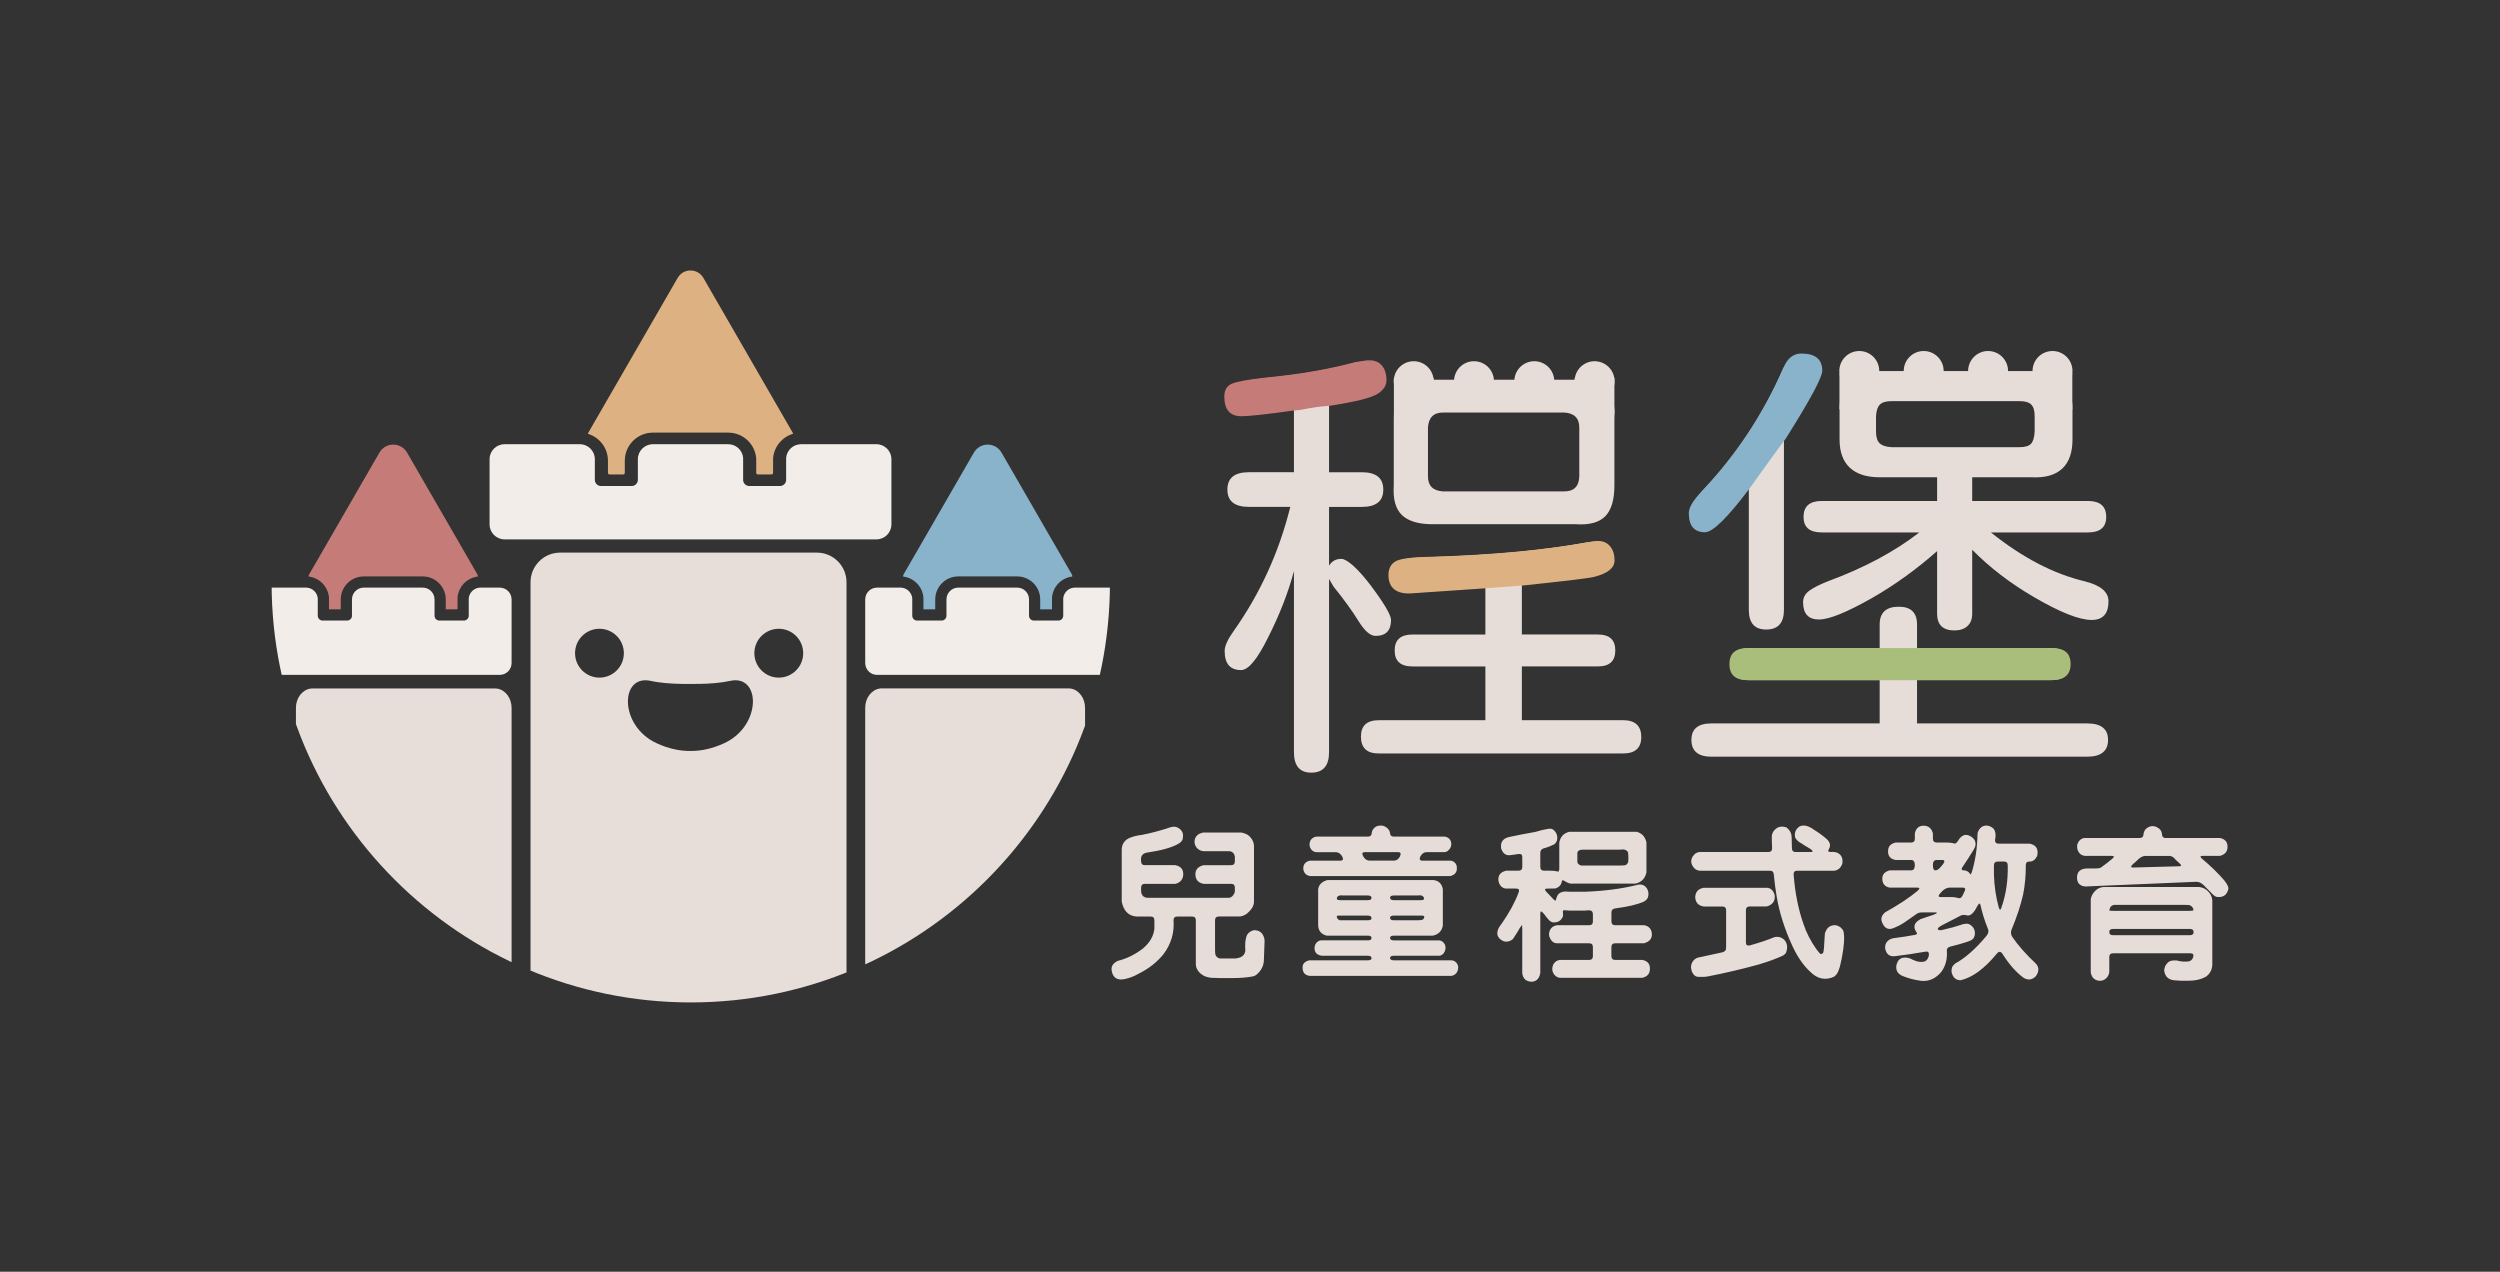 <?xml version="1.0" encoding="utf-8"?>
<!-- Generator: Adobe Illustrator 24.3.0, SVG Export Plug-In . SVG Version: 6.00 Build 0)  -->
<svg version="1.1" xmlns="http://www.w3.org/2000/svg" xmlns:xlink="http://www.w3.org/1999/xlink" x="0px" y="0px"
	 viewBox="0 0 1337.4 680.31" style="enable-background:new 0 0 1337.4 680.31;" xml:space="preserve">
<rect x="0" y="0" width="1337.4" height="680.31" fill="#333333" stroke="none"/>
<style type="text/css">
	.st0{fill:#040000;}
	.st1{fill:none;stroke:#000000;stroke-miterlimit:10;}
	.st2{fill:none;stroke:#040000;stroke-miterlimit:10;}
	.st3{display:none;}
	.st4{display:inline;fill:#1C1A1A;}
	.st5{display:inline;}
	.st6{fill:#C57B77;}
	.st7{clip-path:url(#SVGID_2_);}
	.st8{clip-path:url(#SVGID_4_);}
	.st9{fill:#89B2CB;}
	.st10{fill:#A9BE7B;}
	.st11{fill:#937071;}
	.st12{fill:#DDB182;}
	.st13{fill:#BD8C7F;}
	.st14{fill:#F2EDE8;}
	.st15{fill:#E8DED9;}
	.st16{fill:#D1C8C4;}
	.st17{fill:#B3A19C;}
	.st18{fill:#2E2829;}
	.st19{fill:#554343;}
	.st20{clip-path:url(#SVGID_6_);}
	.st21{fill:#FFFFFF;}
	.st22{clip-path:url(#SVGID_8_);}
	.st23{fill:#FFFFFF;stroke:#040000;stroke-width:2.5;stroke-linecap:round;stroke-linejoin:round;stroke-miterlimit:10;}
	.st24{clip-path:url(#SVGID_10_);}
	.st25{fill:#040000;stroke:#040000;stroke-width:2.5;stroke-linecap:round;stroke-linejoin:round;stroke-miterlimit:10;}
	.st26{clip-path:url(#SVGID_12_);}
	.st27{clip-path:url(#SVGID_14_);}
	.st28{fill:none;}
	.st29{clip-path:url(#SVGID_16_);}
	.st30{clip-path:url(#SVGID_20_);}
	.st31{clip-path:url(#SVGID_22_);}
	.st32{clip-path:url(#SVGID_24_);}
	.st33{clip-path:url(#SVGID_26_);}
	.st34{fill:#7F4221;}
	.st35{fill:none;stroke:#574544;stroke-miterlimit:10;}
	.st36{clip-path:url(#SVGID_28_);}
	.st37{clip-path:url(#SVGID_30_);}
	.st38{clip-path:url(#SVGID_32_);}
	.st39{clip-path:url(#SVGID_34_);}
	.st40{clip-path:url(#SVGID_36_);}
	.st41{clip-path:url(#SVGID_38_);}
	.st42{clip-path:url(#SVGID_40_);}
	.st43{clip-path:url(#SVGID_42_);}
	.st44{clip-path:url(#SVGID_44_);}
	.st45{clip-path:url(#SVGID_46_);}
	.st46{clip-path:url(#SVGID_48_);}
	.st47{fill:#E7DDD8;}
	.st48{clip-path:url(#SVGID_50_);}
	.st49{fill:#060001;}
	.st50{fill:#EFEBE9;stroke:#000000;stroke-miterlimit:10;}
	.st51{fill:none;stroke:#554343;stroke-width:15;stroke-linecap:round;stroke-miterlimit:10;}
</style>
<g id="圖層_2">
</g>
<g id="圖層_3" class="st3">
	<rect x="0" y="160.76" class="st4" width="1337.4" height="680.31"/>
</g>
<g id="圖層_4">
	<g>
		<defs>
			<path id="SVGID_19_" d="M593.77,312.03c0,123.64-100.59,224.23-224.23,224.23c-123.65,0-224.24-100.59-224.24-224.23
				c0-123.64,100.59-224.23,224.24-224.23C493.18,87.8,593.77,188.39,593.77,312.03z"/>
		</defs>
		<clipPath id="SVGID_2_">
			<use xlink:href="#SVGID_19_"  style="overflow:visible;"/>
		</clipPath>
		<g class="st7">
			<path class="st14" d="M476.87,245.67v34.84c0,4.44-3.59,8.04-8.03,8.04H269.94c-4.44,0-8.04-3.6-8.04-8.04v-34.84
				c0-4.44,3.6-8.04,8.04-8.04h40.24c4.44,0,8.04,3.59,8.04,8.03v10.86c-0.01,0.06-0.01,0.11-0.01,0.17c0,0.06,0,0.11,0.01,0.17
				c0.08,1.75,1.53,3.14,3.3,3.14h16.41c1.76,0,3.22-1.39,3.3-3.14c0.01-0.06,0.01-0.11,0.01-0.17c0-0.06,0-0.11-0.01-0.17v-10.85
				c0-4.44,3.6-8.04,8.04-8.04h40.28c4.16,0,7.59,3.16,8,7.22v11.67c-0.01,0.06-0.01,0.12-0.01,0.17c0,0.06,0,0.12,0.01,0.17
				c0,0.06,0,0.12,0.01,0.17c0.17,1.67,1.57,2.97,3.29,2.97h16.4c1.83,0,3.31-1.48,3.31-3.31v-11.84c0.41-4.06,3.83-7.22,7.99-7.22
				h40.29C473.28,237.63,476.87,241.23,476.87,245.67z"/>
			<path class="st12" d="M424.31,232.04c-5.75,1.66-10.09,6.66-10.72,12.9l-0.03,7.99c0,0.01,0,0.01,0,0.02
				c0,0.47-0.38,0.85-0.85,0.85h-7.32c-0.46,0-0.84-0.38-0.84-0.85v-7.3l-0.04-0.71c-0.77-7.7-7.21-13.51-14.96-13.51h-40.27
				c-8.29,0-15.04,6.74-15.04,15.04v6.49c0,0.46-0.38,0.84-0.85,0.84h-7.31c-0.47,0-0.85-0.38-0.85-0.84v-6.5
				c0-6.8-4.54-12.56-10.76-14.4c0.07-0.23,0.17-0.45,0.29-0.66l47.77-82.75c3.05-5.29,10.68-5.29,13.74,0l47.74,82.72
				C424.14,231.59,424.24,231.81,424.31,232.04z"/>
			<g>
				<path class="st6" d="M255.62,308.18c0,0.09-0.01,0.18-0.02,0.27l-0.9,0.12c-5.39,1.05-9.37,5.43-9.92,10.89l-0.03,6.52h-6.29
					v-5.29c0-6.8-5.53-12.33-12.33-12.33h-31.51c-6.8,0-12.33,5.53-12.33,12.33v5.29h-6.3v-5.93l-0.03-0.58
					c-0.55-5.74-5.09-10.35-10.81-11.03c-0.01-0.09-0.02-0.17-0.02-0.26c0-0.22,0.04-0.39,0.07-0.51c0.04-0.18,0.12-0.36,0.25-0.53
					l37.53-65.03c1.56-2.66,4.32-4.26,7.4-4.26c3.07,0,5.83,1.6,7.38,4.26l37.57,65.07c0.1,0.15,0.18,0.32,0.21,0.49
					C255.56,307.75,255.62,307.94,255.62,308.18z"/>
			</g>
			<path class="st14" d="M273.68,320.68l0,34.02c0,3.5-2.83,6.33-6.33,6.33H131.99c-3.51,0-6.33-2.83-6.33-6.33l0-34.02
				c0-3.49,2.82-6.33,6.33-6.33h31.71c0.22,0,0.42,0.01,0.63,0.03c2.98,0.3,5.36,2.68,5.66,5.67v9.32c0,1.45,1.17,2.61,2.61,2.61
				h13.09c1.39,0,2.54-1.09,2.6-2.47c0.01-0.05,0.01-0.09,0.01-0.14c0-0.04,0-0.09-0.01-0.14v-8.55c0-3.49,2.83-6.33,6.33-6.33
				h31.51c3.5,0,6.33,2.84,6.33,6.33v8.55c-0.01,0.05-0.01,0.1-0.01,0.14c0,0.05,0,0.09,0.01,0.14c0.06,1.38,1.2,2.47,2.6,2.47
				h13.09c1.45,0,2.61-1.17,2.61-2.61v-9.32c0.28-2.8,2.37-5.06,5.1-5.59c0.19-0.03,0.37-0.05,0.56-0.08
				c0.16-0.01,0.33-0.03,0.49-0.03h10.44C270.85,314.36,273.68,317.2,273.68,320.68z"/>
			<path class="st15" d="M273.68,378.7v175.98H158.31V378.7c0-5.33,3.41-9.71,7.79-10.33c0.34-0.06,0.7-0.08,1.06-0.08h97.66
				c0.37,0,0.72,0.02,1.06,0.08C270.27,368.99,273.68,373.37,273.68,378.7z"/>
			<g>
				<path class="st9" d="M573.63,308.18c0,0.09-0.01,0.18-0.02,0.27l-0.89,0.12c-5.39,1.05-9.38,5.43-9.92,10.89l-0.03,6.52h-6.3
					v-5.29c0-6.8-5.53-12.33-12.33-12.33h-31.51c-6.79,0-12.32,5.53-12.32,12.33v5.29h-6.3v-5.93l-0.03-0.58
					c-0.56-5.74-5.09-10.35-10.81-11.03c-0.01-0.09-0.02-0.17-0.02-0.26c0-0.22,0.04-0.39,0.06-0.51c0.05-0.18,0.13-0.36,0.25-0.53
					L521,242.11c1.56-2.66,4.31-4.26,7.4-4.26c3.07,0,5.82,1.6,7.37,4.26l37.57,65.07c0.1,0.15,0.18,0.32,0.22,0.49
					C573.58,307.75,573.63,307.94,573.63,308.18z"/>
			</g>
			<path class="st14" d="M613.11,320.68l0,34.02c0,3.5-2.83,6.33-6.33,6.33h-137.6c-3.51,0-6.33-2.83-6.33-6.33l0-34.02
				c0-3.49,2.82-6.33,6.33-6.33h12.55c0.22,0,0.42,0.01,0.63,0.03c2.98,0.3,5.36,2.68,5.66,5.67v9.32c0,1.45,1.17,2.61,2.61,2.61
				h13.09c1.39,0,2.54-1.09,2.6-2.47c0.01-0.05,0.01-0.09,0.01-0.14c0-0.04,0-0.09-0.01-0.14v-8.55c0-3.49,2.83-6.33,6.33-6.33
				h31.51c3.5,0,6.33,2.84,6.33,6.33v8.55c-0.01,0.05-0.01,0.1-0.01,0.14c0,0.05,0,0.09,0.01,0.14c0.06,1.38,1.2,2.47,2.6,2.47
				h13.09c1.45,0,2.61-1.17,2.61-2.61v-9.32c0.28-2.8,2.37-5.06,5.1-5.59c0.19-0.03,0.37-0.05,0.56-0.08
				c0.16-0.01,0.33-0.03,0.49-0.03h31.85C610.28,314.36,613.11,317.2,613.11,320.68z"/>
			<path class="st15" d="M580.46,378.66v176.02H462.85V378.66c0-5.33,3.41-9.71,7.79-10.33c0.34-0.06,0.7-0.08,1.06-0.08h99.9
				c0.37,0,0.72,0.02,1.06,0.08C577.05,368.95,580.46,373.33,580.46,378.66z"/>
			<path class="st15" d="M437,295.63H299.66c-8.76,0-15.85,7.1-15.85,15.86v218.07c26.2,11.44,55.11,17.78,85.53,17.78
				c29.63,0,57.84-6.02,83.51-16.91V311.49C452.85,302.73,445.75,295.63,437,295.63z M320.68,362.5c-7.22,0-13.05-5.86-13.05-13.07
				c0-7.21,5.83-13.06,13.05-13.06c7.21,0,13.06,5.85,13.06,13.06C333.74,356.64,327.89,362.5,320.68,362.5z M387.52,397.54
				c-6.67,3.11-12.8,4.24-18.17,4.2c-5.38,0.05-11.51-1.09-18.19-4.2c-20.1-9.34-19.51-36.93-3.06-33.3
				c1.23,0.28,2.53,0.51,3.9,0.71c0,0,0,0,0.01,0c5.39,0.78,11.56,0.99,17.47,0.91h0.09c5.79,0.08,11.83-0.14,17.11-0.91
				c0.01,0,0.01,0,0.02,0c1.35-0.2,2.66-0.43,3.9-0.71C407.04,360.61,407.63,388.2,387.52,397.54z M416.61,362.5
				c-7.2,0-13.06-5.86-13.06-13.07c0-7.21,5.86-13.06,13.06-13.06c7.22,0,13.07,5.85,13.07,13.06
				C429.68,356.64,423.83,362.5,416.61,362.5z"/>
		</g>
	</g>
	<path class="st47" d="M625.99,442.59c1.57-0.5,2.94-0.45,4.12,0.17c1.73,0.95,2.66,2.27,2.77,3.95c0,1.18-0.11,2.04-0.34,2.6
		c-0.39,0.79-1.12,1.48-2.18,2.1c-3.53,2.02-9.13,3.58-16.8,4.7c-2.46,0.45-3.5,1.99-3.11,4.62c0,1.4,0.67,2.1,2.02,2.1h16.29
		c3.08,0.62,4.48,2.46,4.2,5.54c-0.39,2.41-1.79,3.89-4.2,4.45h-16.21c-1.4,0-2.1,0.67-2.1,2.02c-0.06,1.46,0,2.49,0.17,3.11
		c0.5,1.46,1.57,2.24,3.19,2.35h43.59c1.23-0.11,2.21-0.92,2.94-2.44c0.28-0.67,0.36-1.68,0.25-3.02c0-1.34-0.67-2.02-2.02-2.02
		h-14.7c-3.08-0.56-4.54-2.46-4.37-5.71c0.22-2.18,1.68-3.61,4.37-4.28h14.7c1.34,0,2.02-0.67,2.02-2.02v-2.69
		c-0.39-1.73-1.4-2.66-3.02-2.77H643.8c-0.56-0.05-1.12-0.2-1.68-0.42c-1.85-0.84-2.88-2.32-3.11-4.45c0.05-2.8,1.62-4.51,4.7-5.12
		h20.32c1.06,0.17,2.18,0.56,3.36,1.18c2.13,1.57,3.28,3.53,3.44,5.88v29.98c0,2.18-1.34,4.37-4.03,6.55
		c-1.29,0.84-2.55,1.29-3.78,1.34h-10.92c-1.4,0-2.1,0.67-2.1,2.02v15.96c0,1.34,0.11,2.29,0.34,2.86c0.56,0.89,1.29,1.43,2.18,1.6
		h8.48c3.97-0.45,5.68-2.44,5.12-5.96c-0.06-1.85,0.08-3.44,0.42-4.79c0.39-2.29,1.79-3.75,4.2-4.37c2.91-0.05,4.76,1.34,5.54,4.2
		c0.22,0.62,0.28,1.65,0.17,3.11l-0.34,9.24c-0.22,2.74-1.46,5.09-3.7,7.05c-0.79,0.67-1.63,1.06-2.52,1.18
		c-2.86,0.56-6.66,0.84-11.42,0.84h-5.63l-5.21-0.17c-1.34-0.22-2.46-0.53-3.36-0.92c-2.8-1.51-4.31-3.53-4.54-6.05v-23.77
		c0-1.34-0.67-2.02-2.02-2.02h-7.81c-1.4,0-2.1,0.67-2.1,2.02c0.5,6.61-1.29,12.65-5.38,18.14c-3.47,4.25-7.84,7.7-13.1,10.33
		c-3.42,1.96-6.61,3.02-9.57,3.19c-2.86,0-4.54-1.6-5.04-4.79c-0.39-2.24,0.73-3.98,3.36-5.21c4.65-1.12,9.13-3.33,13.44-6.63
		c3.7-3.19,5.71-6.75,6.05-10.67v-4.37c0-1.34-0.67-2.02-2.02-2.02h-7.56c-4.2-0.28-6.83-2.91-7.89-7.89v-28.13
		c0.17-2.8,1.51-4.79,4.03-5.96c2.02-0.84,4.25-1.4,6.72-1.68C616.03,445.62,621.07,444.27,625.99,442.59z"/>
	<path class="st47" d="M705.18,475.6c0.39-2.41,2.02-4,4.87-4.79h56.94c2.74,0.39,4.37,2.02,4.87,4.87v19.48
		c-0.56,2.97-2.35,4.76-5.38,5.38h-20.74c-1.4,0-2.1,0.39-2.1,1.18c0,0.9,0.67,1.34,2.02,1.34h24.27c1.18,0.06,2.18,0.79,3.02,2.18
		c0.67,1.74,0.39,3.39-0.84,4.96c-0.62,0.62-1.32,0.98-2.1,1.09h-24.27c-1.4,0-2.1,0.39-2.1,1.18c0,0.84,0.67,1.26,2.02,1.26h30.99
		c0.67,0.11,1.23,0.31,1.68,0.59c1.12,0.84,1.71,1.88,1.76,3.11c-0.06,2.52-1.23,4.06-3.53,4.62h-76.01
		c-2.63-0.39-3.86-1.99-3.7-4.79c0.05-1.74,1.23-2.91,3.53-3.53h31.33c1.34,0,2.02-0.39,2.02-1.18c0-0.84-0.67-1.26-2.02-1.26
		h-24.69c-1.96-0.34-3.16-1.23-3.61-2.69c-0.34-1.34-0.2-2.57,0.42-3.7c0.84-1.23,1.85-1.85,3.02-1.85h24.86
		c1.34,0,2.02-0.42,2.02-1.26s-0.67-1.26-2.02-1.26h-22c-2.86-0.73-4.37-2.52-4.54-5.38V475.6z M736.42,442.01
		c1.73-0.56,3.25-0.5,4.54,0.17c1.68,0.95,2.57,2.18,2.69,3.7c0.05,1.12,0.76,1.68,2.1,1.68h27.21c1.46,0.28,2.46,0.98,3.02,2.1
		c0.89,2.18,0.34,4.09-1.68,5.71c-0.45,0.22-0.92,0.39-1.43,0.5h-9.74c-1.34,0-2.44,0.76-3.28,2.27c-0.67,1.51-0.34,2.27,1.01,2.27
		h15.12c0.5,0,1.06,0.2,1.68,0.59c1.34,0.9,1.9,2.27,1.68,4.12c-0.17,1.79-1.32,2.97-3.44,3.53h-75.08
		c-2.07-0.34-3.28-1.57-3.61-3.7c-0.11-2.46,1.06-3.97,3.53-4.54h16.38c1.4,0,1.68-0.78,0.84-2.35c-0.9-1.46-2.02-2.18-3.36-2.18
		h-10.33c-1.68-0.11-2.86-1.04-3.53-2.77c-0.34-1.34-0.2-2.57,0.42-3.7c0.78-1.06,1.79-1.68,3.02-1.85h27.55
		c1.34,0,2.04-0.67,2.1-2.02C733.98,444.08,734.85,442.9,736.42,442.01z M733.73,491.14c-0.06-0.89-0.73-1.34-2.02-1.34h-14.45
		c-1.34,0-2.04,0.06-2.1,0.17c-0.17,1.01,0.34,1.79,1.51,2.35h15.03C733.06,492.31,733.73,491.92,733.73,491.14z M718.61,479.04
		c-1.29-0.17-2.24-0.03-2.86,0.42c-0.45,0.39-0.64,0.87-0.59,1.43c0.05,0.45,0.76,0.67,2.1,0.67h14.45c1.34,0,2.02-0.42,2.02-1.26
		c-0.06-0.84-0.76-1.26-2.1-1.26H718.61z M748.93,458.13c0.67-1.51,0.36-2.27-0.92-2.27h-17.89c-1.4,0-1.68,0.76-0.84,2.27
		c0.89,1.51,2.02,2.27,3.36,2.27h13.1C747.08,460.4,748.15,459.64,748.93,458.13z M761.86,480.72c-0.28-1.46-1.48-2.02-3.61-1.68
		h-12.51c-1.4,0-2.1,0.39-2.1,1.18c0,0.9,0.67,1.34,2.02,1.34h14.19C761.19,481.56,761.86,481.28,761.86,480.72z M761.95,490.3
		c0-0.34-0.67-0.5-2.02-0.5h-14.19c-1.4,0-2.1,0.39-2.1,1.18c0,0.9,0.67,1.34,2.02,1.34h12.51c1.34,0,2.29-0.11,2.86-0.34
		C761.58,491.7,761.89,491.14,761.95,490.3z"/>
	<path class="st47" d="M828.11,443.43c1.23-0.22,2.13-0.11,2.69,0.34c1.62,1.23,2.38,2.83,2.27,4.79c-0.06,1.4-0.64,2.46-1.76,3.19
		c-1.63,0.84-3.39,1.51-5.29,2.02c-1.34,0.34-2.02,1.18-2.02,2.52v7.39c0,1.4,0.67,2.1,2.02,2.1h3.02c1.68,0,2.94,0.11,3.78,0.34
		c0.84,0.45,1.29,0,1.34-1.34v-0.5v-13.52c0.56-3.13,2.35-5.07,5.38-5.79h35.95c2.86,0.73,4.62,2.63,5.29,5.71v15.96
		c-0.67,3.3-2.63,5.32-5.88,6.05h-34.69c-0.95-0.17-1.82-0.5-2.6-1.01c-1.34-0.95-2.04-1.01-2.1-0.17
		c-0.28,1.85-1.43,3.11-3.44,3.78c-1.46,0.06-2.94,0.08-4.45,0.08c-1.4,0-1.43,0.67-0.08,2.02c1.01,1.06,2.04,2.16,3.11,3.28
		c1.23,1.4,1.85,1.43,1.85,0.08c0.34-1.12,0.78-1.99,1.34-2.6c1.18-1.01,2.74-1.4,4.7-1.18l1.43,0.08h7.89
		c10.3-0.39,19.46-1.57,27.46-3.53c2.41-0.78,4.28-0.25,5.63,1.6c1.01,1.57,1.2,3.25,0.59,5.04c-0.56,1.18-1.54,2.02-2.94,2.52
		c-3.36,1.34-8.2,2.44-14.53,3.28c-1.34,0.17-2.02,0.92-2.02,2.27v4.62c0,1.4,0.67,2.1,2.02,2.1h15.45
		c2.13,0.34,3.47,1.51,4.03,3.53c0.62,3.19-0.76,5.24-4.12,6.13h-15.29c-1.4,0-2.1,0.67-2.1,2.02v4.79c0,1.4,0.67,2.1,2.02,2.1
		h14.61c2.91,0.62,4.23,2.38,3.95,5.29c-0.17,2.24-1.51,3.67-4.03,4.28h-44.26c-1.4-0.28-2.46-1.01-3.19-2.18
		c-0.9-1.4-0.98-3.02-0.25-4.87c0.84-1.51,2.04-2.35,3.61-2.52h15.62c1.34,0,2.02-0.67,2.02-2.02v-4.87c0-1.34-0.67-2.02-2.02-2.02
		h-17.47c-1.79-0.17-3.08-1.43-3.86-3.78c-0.22-1.06-0.08-2.18,0.42-3.36c0.78-1.46,2.04-2.29,3.78-2.52h17.13
		c1.34,0,2.02-0.67,2.02-2.02v-3.86c0-1.34-0.67-2.04-2.02-2.1c-0.73,0-1.46,0.06-2.18,0.17h-8.31l-2.02-0.17
		c-1.23-0.22-1.74,0.14-1.51,1.09c0.11,0.9,0.11,1.63,0,2.18c-0.9,2.07-2.35,3.14-4.37,3.19c-0.95,0.17-1.88-0.14-2.77-0.92
		c-0.73-0.67-1.79-1.96-3.19-3.86c-1.18-1.4-1.76-1.4-1.76,0v31.83c-0.56,3.13-2.18,4.7-4.87,4.7c-2.8-0.17-4.4-1.68-4.79-4.54
		V497.1c0-1.34-0.03-2.07-0.08-2.18c-0.06-0.17-0.5,0.39-1.34,1.68c-0.9,1.63-1.93,3.3-3.11,5.04c-0.39,0.79-1.15,1.37-2.27,1.76
		c-0.84,0.39-1.85,0.45-3.02,0.17c-2.97-1.23-4.06-3.19-3.28-5.88c0.22-0.89,0.87-2.02,1.93-3.36c4.14-5.88,7.22-11.53,9.24-16.96
		c0.5-1.34,0.08-2.02-1.26-2.02h-5.71c-1.9-0.28-3.16-1.54-3.78-3.78c-0.5-3.13,0.87-5.07,4.12-5.79h6.55
		c1.34,0,2.02-0.67,2.02-2.02v-5.21c0-1.34-0.67-1.9-2.02-1.68c-1.4,0.17-2.8,0.37-4.2,0.59c-2.52,0.39-4.23-0.84-5.12-3.7
		c-0.45-3.47,1.2-5.51,4.96-6.13c4.48-0.95,8.96-1.82,13.44-2.6C824.14,444.19,826.38,443.66,828.11,443.43z M845.33,454.69
		c-0.95,0.34-1.46,0.87-1.51,1.6v4.7c0.05,0.95,0.73,1.63,2.02,2.02H867c1.34,0,2.15-0.05,2.44-0.17c0.5-0.11,1.01-0.59,1.51-1.43
		c0.11-0.28,0.17-1.18,0.17-2.69s-0.11-2.55-0.34-3.11c-0.95-1.06-2.18-1.43-3.7-1.09h-19.15
		C846.59,454.52,845.72,454.58,845.33,454.69z"/>
	<path class="st47" d="M906.87,479.97c0.11-2.8,1.6-4.48,4.45-5.04h33.93c1.9,0.11,3.25,1.29,4.03,3.53
		c0.62,3.3-0.76,5.46-4.12,6.47h-9.07c-1.4,0-2.1,0.67-2.1,2.02v17.22c0,1.34,0.67,1.88,2.02,1.6c5.21-1.46,9.57-2.91,13.1-4.37
		c2.07-0.56,3.89-0.08,5.46,1.43c1.57,1.85,1.88,4.09,0.92,6.72c-0.11,0.39-0.59,0.89-1.43,1.51c-3.3,1.62-7.78,3.28-13.44,4.96
		c-8.96,2.46-17.92,4.56-26.88,6.3c-1.46,0.28-3.08,0.36-4.87,0.25c-1.57,0.11-2.8-0.76-3.7-2.6c-0.45-1.29-0.62-2.41-0.5-3.36
		c0.39-2.07,1.54-3.5,3.44-4.28l13.19-2.86c1.4-0.28,2.1-1.09,2.1-2.44v-20.07c0-1.34-0.67-2.02-2.02-2.02h-9.91
		C908.58,484.53,907.04,482.88,906.87,479.97z M962.72,442.09c2.18-1.01,4.81-0.36,7.89,1.93c2.41,1.46,4.65,3.11,6.72,4.96
		c1.73,1.63,2.1,3.36,1.09,5.21c-0.73,1.06-0.42,1.6,0.92,1.6c1.4-0.17,2.66,0,3.78,0.5c1.46,0.79,2.29,1.96,2.52,3.53
		c0.11,1.23,0.03,2.13-0.25,2.69c-0.79,1.85-2.1,2.94-3.95,3.28h-19.99c-1.34,0-1.99,0.67-1.93,2.02
		c0.73,9.74,2.49,18.59,5.29,26.54c1.51,4.59,3.81,9.07,6.89,13.44c0.39,0.56,0.84,1.12,1.34,1.68c0.84,1.18,1.62,1.2,2.35,0.08
		c0.22-0.89,0.36-2.02,0.42-3.36c0.11-2.24,0.25-4.48,0.42-6.72c0.84-3.02,2.63-4.54,5.38-4.54c1.06,0.06,2.13,0.5,3.19,1.34
		c0.73,0.73,1.18,1.32,1.34,1.76c0.73,2.91,0.45,7.73-0.84,14.45c-0.56,3.02-1.15,5.26-1.76,6.72c-0.5,1.4-1.29,2.49-2.35,3.28
		c-4.65,2.13-8.9,1.26-12.77-2.6c-3.64-3.36-6.78-7.87-9.41-13.52c-4.26-9.13-7.11-18.08-8.57-26.88
		c-0.67-3.97-1.18-7.81-1.51-11.51c-0.11-1.46-0.79-2.18-2.02-2.18h-37.63c-1.96-0.17-3.39-1.34-4.28-3.53
		c-0.67-2.07,0-3.97,2.02-5.71c0.73-0.45,1.46-0.7,2.18-0.76h36.79c1.34,0,2.02-0.67,2.02-2.02c-0.11-2.07-0.17-4.14-0.17-6.21
		c0.05-1.9,1.01-3.47,2.86-4.7c1.34-0.78,2.99-0.87,4.96-0.25c1.73,1.34,2.66,2.94,2.77,4.79l0.17,6.3c0,1.4,0.67,2.1,2.02,2.1h7.98
		c1.4,0,1.4-0.53,0-1.6c-2.35-1.34-4.48-2.66-6.38-3.95c-1.51-1.23-2.18-2.32-2.02-3.28C960.03,445,960.87,443.38,962.72,442.09z"/>
	<path class="st47" d="M1059.54,442.85c1.46-1.29,3.16-1.54,5.12-0.76c1.46,0.62,2.32,1.54,2.6,2.77c0.39,1.23,0.39,2.72,0,4.45
		c-0.06,1.34,0.59,2.02,1.93,2.02h16.71c3.36,0.73,4.67,2.86,3.95,6.38c-1.01,2.24-2.46,3.3-4.37,3.19c-1.18,0-1.76,0.67-1.76,2.02
		c0.05,5.21-0.42,10.41-1.43,15.62c-1.29,5.66-3.33,11.87-6.13,18.64c-0.62,1.34-0.5,2.69,0.34,4.03c3.19,4.65,7.39,9.41,12.6,14.28
		c1.79,1.96,1.79,4.2,0,6.72c-2.02,2.07-4.26,2.32-6.72,0.76c-4.03-3.02-7.76-7.28-11.17-12.77c-0.95-1.34-1.96-1.34-3.02,0
		c-6.66,8.06-13.13,12.79-19.4,14.19c-2.58-0.06-4.17-1.54-4.79-4.45c-0.06-0.95,0.03-1.74,0.25-2.35c0.11-0.5,0.64-1.21,1.6-2.1
		c5.38-2.91,10.95-7.81,16.71-14.7c1.18-1.34,1.46-2.69,0.84-4.03c-1.74-4.31-3.02-8.43-3.86-12.35c-0.28-1.34-0.79-1.37-1.51-0.08
		l-1.51,2.6c-1.51,2.3-3.02,3.19-4.54,2.69c-1.46-0.39-2.8-0.17-4.03,0.67l-9.24,4.79c-1.34,0.73-2.04,1.34-2.1,1.85
		c0.22,0.67,0.98,0.87,2.27,0.59c4.37-1.01,7.67-1.9,9.91-2.69c1.34-0.5,2.57-0.73,3.7-0.67c1.18,0.17,2.24,0.9,3.19,2.18
		c0.78,1.23,1.01,2.63,0.67,4.2c-0.17,0.56-0.45,1.12-0.84,1.68c-0.73,0.67-1.85,1.23-3.36,1.68c-2.13,0.73-5.1,1.57-8.9,2.52
		c-1.34,0.34-1.93,1.18-1.76,2.52c0.28,4.14-0.67,7.75-2.86,10.83c-2.97,3.64-6.52,5.29-10.67,4.96c-3.64-0.45-7-1.32-10.08-2.6
		c-2.74-1.12-3.86-3.08-3.36-5.88c0.73-2.97,2.49-4.28,5.29-3.95c1.06,0.05,2.18,0.42,3.36,1.09c2.57,1.23,4.81,1.51,6.72,0.84
		c1.18-0.73,1.85-1.9,2.02-3.53c0.05-1.34-0.59-1.88-1.93-1.6c-5.71,1.01-11.2,1.82-16.46,2.44c-2.8,0.22-4.48-1.18-5.04-4.2
		c-0.17-2.74,1.18-4.54,4.03-5.38c4.37-0.56,8.2-1.15,11.51-1.76c1.46-0.22,1.88-0.7,1.26-1.43c-2.07-2.91-1.32-5.29,2.27-7.14
		l6.8-2.27c1.34-0.56,1.96-0.92,1.85-1.09c-0.17-0.05-0.39-0.11-0.67-0.17h-7.05c-1.34,0-2.3,0.2-2.86,0.59
		c-2.24,1.63-4.48,3.19-6.72,4.7c-2.07,1.4-4.31,2.52-6.72,3.36c-2.52,0.73-4.37-0.56-5.54-3.86c-0.5-1.68,0.08-3.28,1.76-4.79
		c7.22-4.03,12.99-7.84,17.3-11.42c1.4-1.23,1.43-1.85,0.08-1.85h-14.95c-2.69-0.56-3.98-2.29-3.86-5.21
		c0.17-2.07,1.51-3.41,4.03-4.03h11.34c1.34,0,2.02-0.92,2.02-2.77s-0.67-2.77-2.02-2.77h-8.31c-2.91-0.56-4.23-2.29-3.95-5.21
		c0.11-2.13,1.43-3.5,3.95-4.12h8.31c1.34,0,2.02-0.67,2.02-2.02v-2.86c0.62-2.91,2.35-4.28,5.21-4.12c2.41,0.28,3.89,1.68,4.45,4.2
		v2.69c0,1.4,0.67,2.1,2.02,2.1h4.87c1.68,0,2.97,0.11,3.86,0.34c0.95,0.5,1.82,0.14,2.6-1.09c1.68-2.91,3.64-3.92,5.88-3.02
		c1.4,0.56,2.44,1.4,3.11,2.52c0.78,1.57,0.62,3.25-0.5,5.04c-1.85,3.08-3.78,6.08-5.79,8.99c-1.01,1.4-0.84,2.1,0.5,2.1
		c1.46,0.06,2.63,0.76,3.53,2.1c0.11,0.39,0.39-0.08,0.84-1.43c1.9-6.44,2.88-13.13,2.94-20.07
		C1057.97,445.03,1058.53,443.91,1059.54,442.85z M1039.55,462.16c0.95-1.4,0.78-2.1-0.5-2.1h-2.94c-1.4,0-2.1,0.9-2.1,2.69
		c0,1.9,0.45,2.86,1.34,2.86c0.95,0,1.96-0.67,3.02-2.02L1039.55,462.16z M1049.46,474.84h-6.47c-1.34,0-2.66,0.62-3.95,1.85
		l-1.01,1.09c-1.29,1.4-1.23,2.1,0.17,2.1h5.96c1.34,0.06,2.32,0.2,2.94,0.42c1.29,0.5,2.24,0.06,2.86-1.34
		c0.34-0.78,0.7-1.57,1.09-2.35C1051.67,475.26,1051.14,474.68,1049.46,474.84z M1074.07,463c0-1.4-0.64-2.1-1.93-2.1h-3.36
		c-1.4,0-2.1,0.67-2.1,2.02v4.96c0.17,6.1,1.04,11.98,2.6,17.64c0.45,1.46,0.89,1.51,1.34,0.17
		C1073.09,478.74,1074.24,471.18,1074.07,463z"/>
	<path class="st47" d="M1147.79,443.6c1.96-1.79,4.03-2.13,6.21-1.01c1.62,0.84,2.49,2.13,2.6,3.86c0.05,1.23,0.7,1.85,1.93,1.85
		h29.14c2.86,0.62,4.17,2.38,3.95,5.29c-0.22,2.24-1.6,3.67-4.12,4.28h-9.32c-1.34,0-1.32,0.59,0.08,1.76
		c4.14,3.42,7.92,7.08,11.34,11c1.12,1.34,1.85,2.46,2.18,3.36c0.62,1.23,0.28,2.69-1.01,4.37c-1.18,1.29-2.86,1.76-5.04,1.43
		c-0.5-0.17-1.06-0.5-1.68-1.01l-5.12-5.21c-1.34-1.29-2.69-1.9-4.03-1.85l-57.7,2.44c-1.01,0.17-2.13,0.08-3.36-0.25
		c-1.63-0.67-2.52-1.9-2.69-3.7c-0.28-3.75,1.6-5.63,5.63-5.63h4.54c1.34,0,2.29-0.22,2.86-0.67c1.96-1.4,3.83-2.86,5.63-4.37
		c1.34-1.12,1.34-1.68,0-1.68h-14.45c-2.02-0.22-3.36-1.4-4.03-3.53c-0.22-1.34-0.2-2.32,0.08-2.94c0.78-1.9,2.07-2.94,3.86-3.11
		h29.39c1.34,0,2.02-0.67,2.02-2.02C1146.81,445.34,1147.17,444.44,1147.79,443.6z M1119.91,477.7c1.29-1.85,3.05-2.91,5.29-3.19
		h51.23c2.74,0.34,4.84,1.79,6.3,4.37c0.39,0.73,0.64,1.63,0.76,2.69V516c-0.06,2.69-1.18,4.84-3.36,6.47
		c-2.46,1.4-5.43,2.13-8.9,2.18h-4.62l-3.61-0.25c-2.97-0.34-4.7-1.96-5.21-4.87c-0.11-0.62,0.05-1.51,0.5-2.69
		c0.84-1.51,1.79-2.44,2.86-2.77c0.89-0.28,2.02-0.37,3.36-0.25c2.35,0.67,4.59,0.81,6.72,0.42c1.34-0.5,2.07-1.57,2.18-3.19
		c0-0.73-0.67-1.09-2.02-1.09h-40.9c-1.4,0-2.1,0.67-2.1,2.02v7.98c-0.28,2.07-1.37,3.55-3.28,4.45c-2.13,0.62-3.95,0.17-5.46-1.34
		c-0.67-0.95-1.06-1.96-1.18-3.02v-38.97C1118.65,479.88,1119.12,478.76,1119.91,477.7z M1131.08,484.08
		c-1.51,0.17-2.41,1.15-2.69,2.94c0.05,0.17,0.76,0.25,2.1,0.25h40.9c1.34,0,2.02-0.14,2.02-0.42c-0.06-1.12-0.7-1.99-1.93-2.6
		c-0.34-0.11-1.18-0.17-2.52-0.17H1131.08z M1173.49,498.7c0-1.18-0.64-1.76-1.93-1.76h-41.07c-1.4,0-2.1,0.53-2.1,1.6
		c0,1.18,0.67,1.76,2.02,1.76h41.07C1172.82,500.29,1173.49,499.76,1173.49,498.7z M1163.91,459.98c-1.01-1.4-2.16-2.1-3.44-2.1
		h-12.68c-1.34,0-2.69,0.64-4.03,1.93c-0.9,0.9-1.82,1.74-2.77,2.52c-1.29,1.23-1.21,1.82,0.25,1.76l24.52-0.67
		c1.34,0,1.37-0.56,0.08-1.68C1165.17,461.18,1164.53,460.6,1163.91,459.98z"/>
	<g>
		<path class="st47" d="M692.21,402.36v-96.81c-3.09,11.54-7.72,23.41-13.9,35.6c-5.69,11.54-10.49,17.31-14.39,17.31
			c-5.85,0-8.78-3.41-8.78-10.24c0-2.6,1.62-6.18,4.88-10.73c14.14-20,24.22-42.1,30.24-66.33h-22.19c-7.64,0-11.46-3.09-11.46-9.27
			c0-6.18,3.82-9.27,11.46-9.27h24.14v-33.41c-13.82,1.95-22.76,2.93-26.82,2.93c-5.85,0-8.78-3.41-8.78-10.24
			c0-3.25,1.3-5.45,3.9-6.58c2.76-1.14,8.61-2.19,17.56-3.17c17.07-1.62,32.59-4.31,46.58-8.05l4.88-0.73
			c3.57-0.49,6.3,0.21,8.17,2.07c1.87,1.87,2.8,4.59,2.8,8.17c0,2.6-1.46,4.88-4.39,6.83c-3.09,2.11-11.46,4.23-25.12,6.34v35.85
			h17.56c7.64,0,11.46,3.09,11.46,9.27c0,6.18-3.82,9.27-11.46,9.27h-17.56v31.46c1.46-2.44,3.66-3.66,6.58-3.66
			c1.46,0,3.57,1.22,6.34,3.66c2.76,2.44,5.93,6.02,9.51,10.73c7.15,9.59,10.73,15.69,10.73,18.29c0,5.69-2.77,8.53-8.29,8.53
			c-2.77,0-5.77-2.6-9.02-7.8c-3.41-5.52-7.89-11.71-13.41-18.53l-2.44-4.15v92.66c0,7.32-3.17,10.97-9.51,10.97
			C695.29,413.34,692.21,409.68,692.21,402.36z M728.05,394.07c0-5.85,3.17-8.78,9.51-8.78h57.06v-28.77h-39.02
			c-6.34,0-9.51-2.84-9.51-8.53c0-5.69,3.17-8.54,9.51-8.54h39.02v-25.12l-39.26,2.68c-3.74,0.16-6.58-0.57-8.53-2.19
			c-1.95-1.62-2.93-4.06-2.93-7.32c0-3.09,1.06-5.37,3.17-6.83c2.11-1.62,8.61-2.52,19.51-2.68c31.54-0.98,58.52-3.49,80.96-7.56
			l3.17-0.49c3.25-0.49,5.81,0.21,7.68,2.07c1.87,1.87,2.8,4.51,2.8,7.92c0,3.9-3.58,6.75-10.73,8.53
			c-2.6,0.65-14.71,2.12-36.33,4.39v26.58h40.72c6.18,0,9.27,2.85,9.27,8.54c0,5.69-3.09,8.53-9.27,8.53h-40.72v28.77h54.13
			c6.5,0,9.75,3.01,9.75,9.02c0,5.85-3.25,8.78-9.75,8.78h-130.7C731.22,403.09,728.05,400.08,728.05,394.07z M750,275.56
			c-3.41-3.25-4.88-8.54-4.39-15.85v-35.85c0-7.48,1.67-12.92,5-16.34c3.33-3.41,8.57-4.88,15.73-4.39h76.57
			c7.48,0,12.92,1.67,16.34,5c3.41,3.33,4.88,8.58,4.39,15.73v35.85c0,7.64-1.63,13.13-4.88,16.46c-3.25,3.33-8.53,4.75-15.85,4.27
			h-76.57C758.86,280.44,753.41,278.81,750,275.56z M844.86,254.83v-26.09c0-5.04-2.68-7.72-8.05-8.05h-64.86
			c-5.04,0-7.72,2.68-8.05,8.05v26.09c0,5.04,2.68,7.72,8.05,8.05h64.86C842.01,262.88,844.69,260.2,844.86,254.83z"/>
		<path class="st47" d="M904.84,273.12c0-1.46,0.53-3.09,1.58-4.88c1.06-1.79,2.8-3.98,5.24-6.58
			c17.39-18.37,31.29-39.42,41.7-63.16c1.95-4.71,4.96-7.07,9.02-7.07c7.15,0,10.73,2.93,10.73,8.78c0,3.41-6.26,15.04-18.78,34.87
			v91.2c0,6.99-3.17,10.49-9.51,10.49c-6.18,0-9.27-3.49-9.27-10.49v-65.35c-11.06,14.63-18.53,21.95-22.43,21.95
			C907.6,282.88,904.84,279.63,904.84,273.12z M1127.72,395.78c0,6.01-3.74,9.02-11.22,9.02H915.57c-7.16,0-10.73-3.01-10.73-9.02
			c0-5.85,3.57-8.78,10.73-8.78h89.98v-23.17h-69.98c-6.5,0-9.75-2.84-9.75-8.53c0-5.69,3.25-8.54,9.75-8.54h69.98v-12.68
			c0-6.34,3.41-9.51,10.24-9.51c6.5,0,9.75,3.17,9.75,9.51v12.68h71.45c3.57,0,6.18,0.69,7.8,2.07c1.62,1.38,2.44,3.54,2.44,6.46
			c0,5.69-3.41,8.53-10.24,8.53h-71.45V387h90.96C1123.98,387,1127.72,389.92,1127.72,395.78z M1036.28,268v-12.68h-30.73
			c-6.99,0-12.31-1.71-15.97-5.12s-5.49-8.45-5.49-15.12v-16.34c0-6.83,1.87-11.99,5.61-15.48c3.74-3.49,9.02-5.08,15.85-4.75H1087
			c14.47,0,21.7,6.75,21.7,20.24v16.34c0,6.99-1.83,12.19-5.49,15.61s-9.06,4.96-16.22,4.63h-31.94V268h61.94
			c6.5,0,9.75,2.85,9.75,8.54c0,5.53-3.25,8.29-9.75,8.29h-51.94c16.9,13.5,33.57,22.19,49.99,26.09
			c8.62,2.12,12.92,5.69,12.92,10.73c0,6.67-3.01,10-9.02,10c-6.67,0-17.07-4.15-31.21-12.44c-12.52-7.32-23.41-15.69-32.68-25.12
			v34.14c0,2.93-0.85,5.16-2.56,6.71c-1.71,1.55-4.02,2.32-6.95,2.32c-6.18,0-9.27-3.01-9.27-9.02v-33.41
			c-11.06,9.75-22.68,18.13-34.87,25.12c-13.5,7.64-22.92,11.46-28.29,11.46c-5.69,0-8.54-3.09-8.54-9.27c0-2.44,1.1-4.47,3.29-6.1
			c2.19-1.62,5.57-3.33,10.12-5.12c19.34-7.15,35.6-15.85,48.77-26.09h-52.18c-6.5,0-9.75-2.76-9.75-8.29
			c0-5.69,3.25-8.54,9.75-8.54H1036.28z M1005.55,237.15c1.3,1.22,3.41,1.91,6.34,2.07h68.52c2.93,0,4.96-0.61,6.1-1.83
			c1.13-1.22,1.79-3.37,1.95-6.46v-8.29c0-2.93-0.61-5-1.83-6.22c-1.22-1.22-3.29-1.83-6.22-1.83h-68.52c-2.93,0-5,0.61-6.22,1.83
			c-1.22,1.22-1.91,3.29-2.07,6.22v8.29C1003.6,233.86,1004.25,235.93,1005.55,237.15z"/>
	</g>
	<path class="st12" d="M860.83,291.68c-1.93-1.92-4.57-2.64-7.92-2.14l-3.27,0.5c-23.13,4.19-50.96,6.79-83.48,7.8
		c-11.23,0.17-17.94,1.09-20.12,2.77c-2.18,1.51-3.27,3.86-3.27,7.04c0,3.36,1.01,5.87,3.02,7.54c2.01,1.68,4.94,2.43,8.8,2.26
		l40.48-2.77l20.12-1.51c22.29-2.35,34.78-3.85,37.46-4.53c7.37-1.84,11.06-4.78,11.06-8.8
		C863.72,296.33,862.76,293.6,860.83,291.68z"/>
	<path class="st6" d="M738.8,195.04c-1.94-1.93-4.75-2.65-8.45-2.14l-5.04,0.76c-14.46,3.87-30.51,6.64-48.16,8.32
		c-9.25,1.01-15.3,2.1-18.16,3.28c-2.69,1.18-4.03,3.45-4.03,6.81c0,7.06,3.03,10.59,9.08,10.59c4.2,0,13.45-1.01,27.74-3.03v0.13
		c0.96-0.21,1.95-0.32,2.91-0.4c0.19-0.02,0.38-0.01,0.56-0.01c5.28-1.06,10.87-1.99,16.18-2.28c13.98-2.17,22.56-4.34,25.74-6.52
		c3.03-2.02,4.54-4.37,4.54-7.06C741.7,199.79,740.73,196.98,738.8,195.04z"/>
	<path class="st10" d="M1025.5,363.88l71.89,0c6.87,0,10.31-2.86,10.31-8.59c0-2.94-0.82-5.11-2.45-6.5
		c-1.64-1.39-4.26-2.09-7.85-2.09l-71.89,0l-20.12,0l-70.42,0c-6.54,0-9.81,2.86-9.81,8.59c0,5.73,3.27,8.59,9.81,8.59l70.42,0
		H1025.5z"/>
	<path class="st9" d="M955.28,234.67c13.04-20.67,19.57-32.79,19.57-36.36c0-6.12-3.74-9.18-11.22-9.18c-4.25,0-7.39,2.47-9.44,7.39
		c-10.88,24.82-25.42,46.83-43.6,66.04c-2.55,2.72-4.38,5.02-5.48,6.88c-1.11,1.87-1.66,3.57-1.66,5.1c0,6.8,2.89,10.2,8.67,10.2
		c4.08,0,11.9-7.65,23.46-22.95C935.57,261.81,954.55,235.3,955.28,234.67z"/>
	<circle class="st47" cx="788.53" cy="203.92" r="10.68"/>
	<circle class="st47" cx="756.28" cy="203.92" r="10.68"/>
	<rect x="745.68" y="202.14" class="st47" width="21.2" height="19.18"/>
	<circle class="st47" cx="853.04" cy="203.92" r="10.68"/>
	<circle class="st47" cx="820.79" cy="203.92" r="10.68"/>
	<rect x="842.44" y="202.14" class="st47" width="21.2" height="19.18"/>
	<circle class="st47" cx="994.64" cy="198.46" r="10.68"/>
	<rect x="984.04" y="199.82" class="st47" width="17.05" height="19.18"/>
	<circle class="st47" cx="1098.01" cy="198.46" r="10.68"/>
	<circle class="st47" cx="1063.55" cy="198.46" r="10.68"/>
	<circle class="st47" cx="1029.1" cy="198.46" r="10.68"/>
	<rect x="1090.73" y="199.82" class="st47" width="17.88" height="19.18"/>
</g>
</svg>
